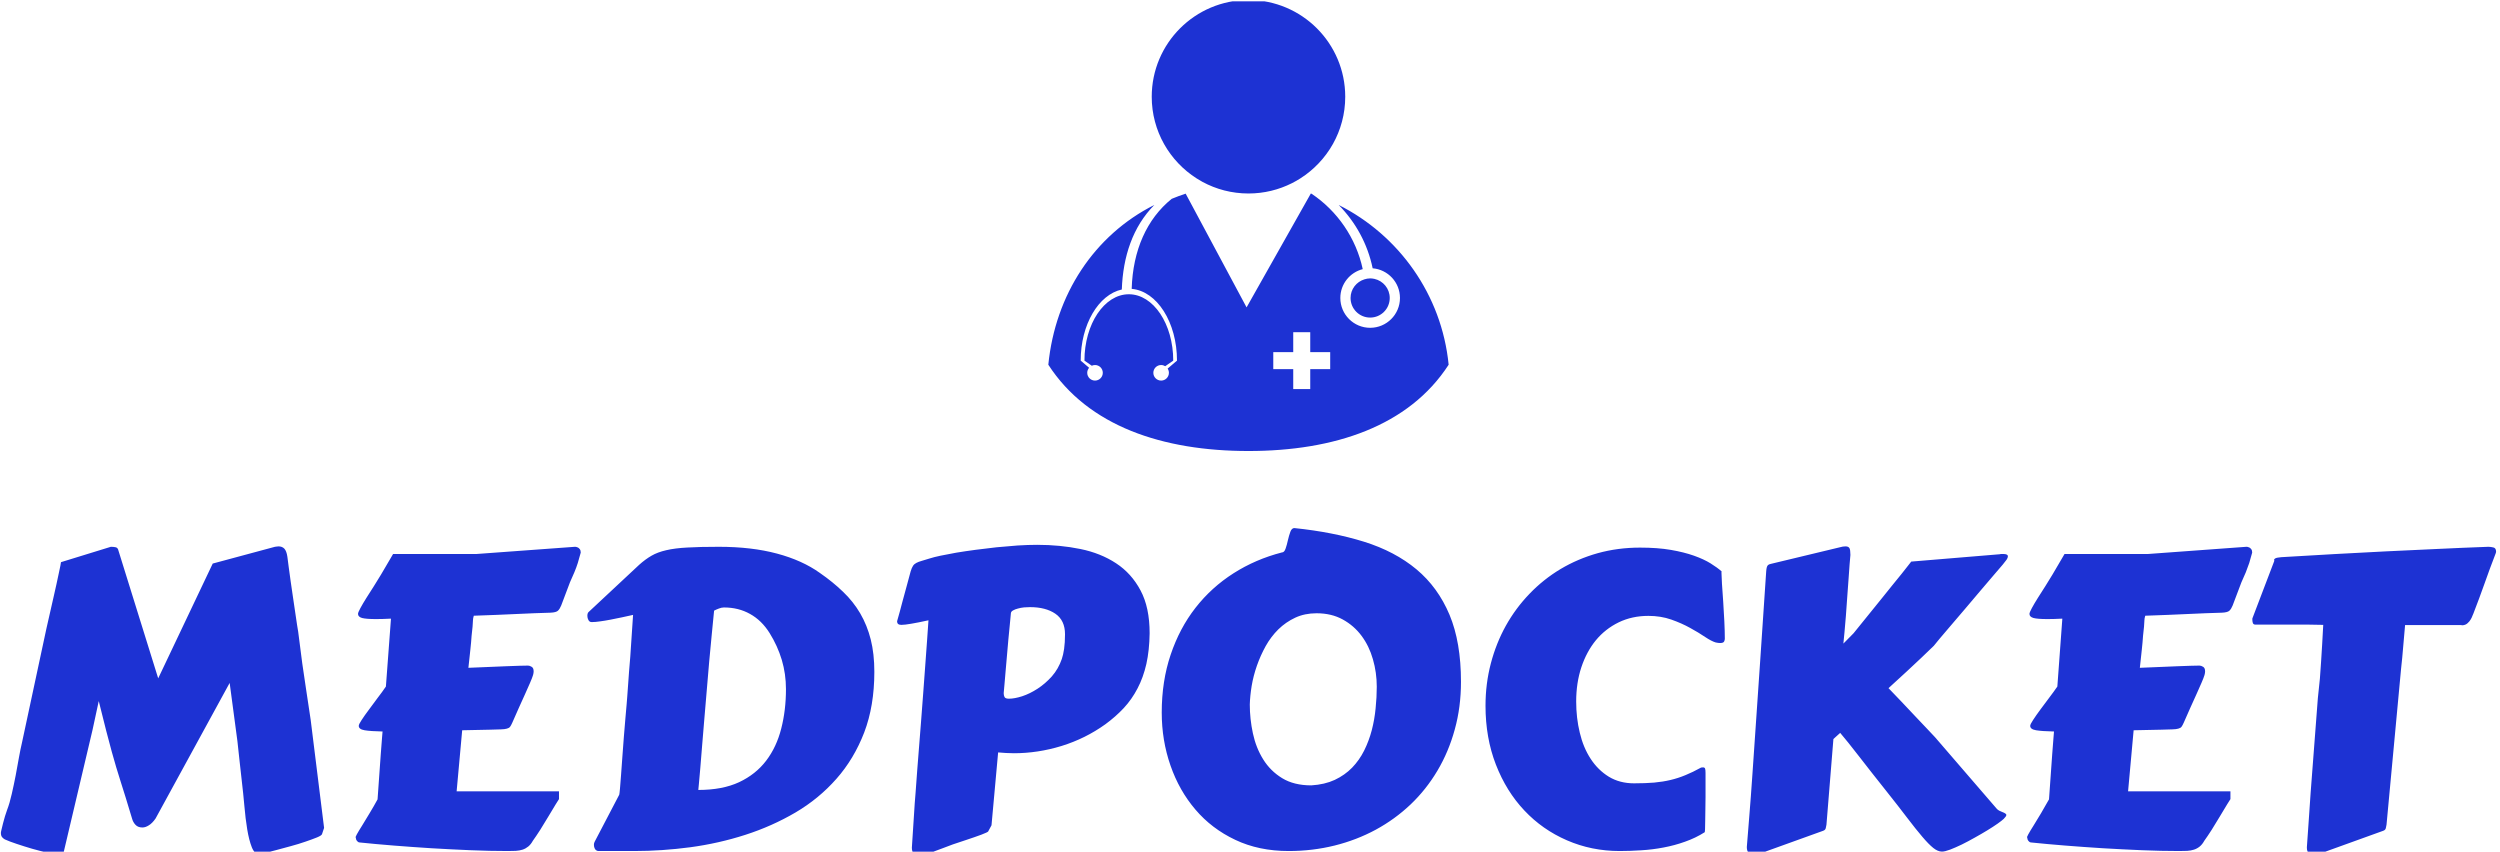 <svg xmlns="http://www.w3.org/2000/svg" version="1.1" xmlns:xlink="http://www.w3.org/1999/xlink" xmlns:svgjs="http://svgjs.dev/svgjs" width="1500" height="511" viewBox="0 0 1500 511"><g transform="matrix(1,0,0,1,-0.909,0.819)"><svg viewBox="0 0 396 135" data-background-color="#ffffff" preserveAspectRatio="xMidYMid meet" height="511" width="1500" xmlns="http://www.w3.org/2000/svg" xmlns:xlink="http://www.w3.org/1999/xlink"><g id="tight-bounds" transform="matrix(1,0,0,1,0.24,-0.216)"><svg viewBox="0 0 395.52 135.433" height="135.433" width="395.52"><g><svg viewBox="0 0 395.52 135.433" height="135.433" width="395.52"><g transform="matrix(1,0,0,1,0,83.703)"><svg viewBox="0 0 395.52 51.73" height="51.73" width="395.52"><g id="textblocktransform"><svg viewBox="0 0 395.52 51.73" height="51.73" width="395.52" id="textblock"><g><svg viewBox="0 0 395.52 51.73" height="51.73" width="395.52"><g transform="matrix(1,0,0,1,0,0)"><svg width="395.52" viewBox="1.56 -38.23 305.18 39.91" height="51.73" data-palette-color="#1d32d3"><path d="M27.47-33.89L35.08-35.94Q35.21-35.96 35.31-35.97 35.42-35.99 35.52-35.99L35.52-35.99Q35.96-35.99 36.23-35.71 36.5-35.42 36.6-34.72L36.6-34.72Q36.65-34.28 36.76-33.48 36.87-32.69 37-31.73 37.13-30.76 37.29-29.74 37.45-28.71 37.57-27.84 37.7-26.98 37.79-26.35 37.89-25.73 37.92-25.56L37.92-25.56Q38.45-21.24 38.87-18.63 39.28-16.02 39.45-14.77L39.45-14.77 41.09-1.56 40.84-0.81Q40.8-0.63 40.21-0.39 39.62-0.15 38.79 0.13 37.96 0.42 36.99 0.68 36.01 0.95 35.18 1.17 34.35 1.39 33.78 1.53 33.2 1.66 33.18 1.66L33.18 1.66Q32.59 1.66 32.25 0.81 31.91-0.05 31.69-1.37 31.47-2.69 31.34-4.25 31.2-5.81 31.03-7.25L31.03-7.25Q30.88-8.45 30.76-9.67 30.64-10.89 30.49-12.16L30.49-12.16 29.54-19.29 20.48-2.71Q20.07-2.12 19.65-1.87 19.24-1.61 18.87-1.61L18.87-1.61Q18.33-1.61 18.03-1.93 17.72-2.25 17.6-2.71L17.6-2.71Q17.14-4.25 16.81-5.31 16.48-6.37 16.2-7.25 15.92-8.13 15.67-8.96 15.43-9.79 15.12-10.88 14.82-11.96 14.44-13.44 14.06-14.92 13.53-17.07L13.53-17.07 12.77-13.55 9.25 1.37Q9.18 1.66 8.64 1.66L8.64 1.66Q8.13 1.66 7.24 1.46 6.35 1.27 5.38 0.99 4.42 0.71 3.5 0.4 2.59 0.1 2.05-0.15L2.05-0.15Q1.93-0.2 1.75-0.38 1.56-0.56 1.56-0.95L1.56-0.95Q1.56-1.05 1.64-1.37 1.71-1.68 1.82-2.11 1.93-2.54 2.06-2.98 2.2-3.42 2.32-3.76L2.32-3.76Q2.64-4.59 2.89-5.71 3.15-6.84 3.37-7.98 3.59-9.13 3.77-10.18 3.96-11.23 4.13-11.94L4.13-11.94 7.13-25.95 8.03-29.91Q8.2-30.66 8.36-31.38 8.52-32.1 8.64-32.69 8.76-33.28 8.84-33.64 8.91-34.01 8.91-34.06L8.91-34.06 15.01-35.94Q15.36-35.94 15.61-35.88 15.87-35.82 15.94-35.47L15.94-35.47 20.8-19.85 27.47-33.89ZM66.65-20.26L66.65-20.26Q66.55-19.92 66.28-19.3 66.01-18.68 65.66-17.9 65.31-17.11 64.9-16.22 64.5-15.33 64.11-14.43L64.11-14.43Q63.96-14.09 63.84-13.93 63.72-13.77 63.45-13.7 63.18-13.62 62.71-13.61 62.23-13.6 61.37-13.57L61.37-13.57 57.98-13.5 57.3-6.03 69.82-6.03 69.82-5.08Q69.77-5.03 69.41-4.43 69.04-3.83 68.55-3 68.06-2.17 67.53-1.33 66.99-0.49 66.62 0.02L66.62 0.02Q66.38 0.46 66.06 0.72 65.74 0.98 65.37 1.1 64.99 1.22 64.54 1.25 64.08 1.27 63.55 1.27L63.55 1.27Q61.35 1.27 58.97 1.17 56.59 1.07 54.22 0.93 51.85 0.78 49.59 0.6 47.34 0.42 45.41 0.22L45.41 0.22Q45.24 0.2 45.1 0.02 44.97-0.15 44.97-0.37L44.97-0.37Q44.87-0.37 45.1-0.78 45.33-1.2 45.75-1.86 46.16-2.51 46.66-3.36 47.17-4.2 47.63-5.05L47.63-5.05 48.02-10.55Q48.12-11.94 48.18-12.62 48.24-13.31 48.24-13.35L48.24-13.35Q46.77-13.38 46.05-13.5 45.33-13.62 45.33-14.04L45.33-14.04Q45.33-14.23 45.69-14.77 46.04-15.31 46.56-16 47.07-16.7 47.64-17.46 48.22-18.21 48.65-18.85L48.65-18.85 49.27-27.15 49.19-27.15Q48.65-27.12 48.22-27.11 47.78-27.1 47.41-27.1L47.41-27.1Q46.24-27.1 45.74-27.23 45.24-27.37 45.24-27.73L45.24-27.73Q45.24-27.91 45.53-28.44 45.82-28.98 46.26-29.68 46.7-30.37 47.19-31.14 47.68-31.91 48.07-32.57L48.07-32.57 49.53-35.06 59.74-35.06 71.77-35.94Q71.8-35.94 71.91-35.93 72.02-35.91 72.14-35.85 72.26-35.79 72.37-35.64 72.48-35.5 72.48-35.23L72.48-35.23 72.12-33.96Q71.95-33.42 71.7-32.82 71.46-32.23 71.16-31.59L71.16-31.59 70.09-28.76Q69.92-28.34 69.7-28.13 69.48-27.91 68.77-27.88L68.77-27.88Q66.92-27.83 64.63-27.72 62.35-27.61 59.4-27.51L59.4-27.51Q59.3-27.17 59.3-26.97 59.3-26.76 59.25-26.17L59.25-26.17 59.13-25.05Q59.08-24.27 58.98-23.36 58.88-22.46 58.74-21.14L58.74-21.14Q59.98-21.19 61.17-21.24 62.35-21.29 63.33-21.33 64.3-21.36 65.02-21.39 65.74-21.41 66.04-21.41L66.04-21.41Q66.23-21.41 66.48-21.26 66.72-21.12 66.72-20.7L66.72-20.7Q66.72-20.51 66.65-20.26ZM79.05 1.27L74.6 1.27Q74.34 1.22 74.21 1 74.09 0.78 74.09 0.51L74.09 0.51Q74.09 0.29 74.19 0.12L74.19 0.12 77.19-5.62Q77.22-5.71 77.28-6.37 77.34-7.03 77.41-8.02 77.49-9.01 77.57-10.23 77.66-11.45 77.75-12.65 77.85-13.84 77.94-14.93 78.02-16.02 78.1-16.75L78.1-16.75Q78.12-17.04 78.17-17.64 78.22-18.24 78.27-19.02 78.32-19.8 78.39-20.7 78.46-21.61 78.54-22.51L78.54-22.51 78.88-27.61Q78.22-27.47 77.51-27.31 76.8-27.15 76.13-27.03 75.46-26.9 74.86-26.82 74.26-26.73 73.82-26.73L73.82-26.73Q73.55-26.73 73.42-26.98 73.29-27.22 73.29-27.49L73.29-27.49Q73.29-27.81 73.43-27.95L73.43-27.95 79.63-33.74Q80.39-34.42 81.14-34.85 81.88-35.28 82.93-35.52 83.98-35.77 85.51-35.85 87.03-35.94 89.37-35.94L89.37-35.94Q93.38-35.94 96.48-35.11 99.58-34.28 101.73-32.74L101.73-32.74Q103.32-31.64 104.56-30.44 105.81-29.25 106.66-27.8 107.51-26.34 107.95-24.6 108.39-22.85 108.39-20.65L108.39-20.65Q108.39-16.48 107.15-13.23 105.9-9.99 103.75-7.56 101.61-5.13 98.74-3.44 95.87-1.76 92.61-0.71 89.35 0.34 85.87 0.81 82.39 1.27 79.05 1.27L79.05 1.27ZM88.79-28.13L88.79-28.13 88.5-25.17Q88.35-23.63 88.19-21.89 88.03-20.14 87.89-18.35 87.74-16.55 87.59-14.81 87.45-13.06 87.32-11.55 87.2-10.03 87.1-8.84 87.01-7.64 86.93-6.93L86.93-6.93 86.86-6.2Q89.81-6.2 91.85-7.15 93.89-8.11 95.16-9.78 96.43-11.45 97-13.7 97.58-15.94 97.58-18.53L97.58-18.53Q97.58-20.39 97.07-22.11 96.55-23.83 95.58-25.39L95.58-25.39Q94.6-26.95 93.18-27.73 91.77-28.52 89.99-28.52L89.99-28.52Q89.69-28.52 89.35-28.38 89.01-28.25 88.79-28.13ZM142.06-25.37L142.06-25.37Q142.03-23.27 141.66-21.61 141.28-19.95 140.58-18.62 139.89-17.29 138.9-16.22 137.91-15.16 136.64-14.23L136.64-14.23Q134.2-12.48 131.29-11.58 128.39-10.69 125.46-10.69L125.46-10.69Q124.97-10.69 124.49-10.72 124.02-10.74 123.53-10.79L123.53-10.79 122.72-1.88 122.31-1.12Q122.26-1.03 121.48-0.73 120.7-0.44 119.52-0.05L119.52-0.05 117.99 0.46Q117.25 0.73 116.69 0.95 116.13 1.17 115.64 1.34 115.15 1.51 114.69 1.6 114.23 1.68 113.71 1.68L113.71 1.68Q113.37 1.68 113.18 1.51 112.98 1.34 112.98 0.85L112.98 0.85 113.25-3.32Q113.32-4.57 113.43-5.82 113.54-7.08 113.64-8.69L113.64-8.69 114.1-14.53Q114.25-16.31 114.37-18.09 114.49-19.87 114.62-21.48 114.74-23.1 114.84-24.5 114.93-25.9 115.01-26.95L115.01-26.95Q113.69-26.66 112.9-26.53 112.1-26.39 111.69-26.39L111.69-26.39Q111.17-26.39 111.17-26.83L111.17-26.83Q111.52-28.03 111.81-29.17L111.81-29.17Q112.08-30.15 112.36-31.19 112.64-32.23 112.83-32.93L112.83-32.93Q112.96-33.37 113.12-33.61 113.27-33.84 113.53-33.97 113.79-34.11 114.19-34.22 114.59-34.33 115.18-34.52L115.18-34.52Q115.64-34.67 116.48-34.85 117.33-35.03 118.41-35.22 119.5-35.4 120.77-35.57 122.04-35.74 123.34-35.88 124.65-36.01 125.92-36.1 127.19-36.18 128.31-36.18L128.31-36.18Q131.1-36.18 133.59-35.67 136.08-35.16 137.96-33.92 139.84-32.69 140.95-30.6 142.06-28.52 142.06-25.37ZM124.21-18.04L124.21-18.04Q124.21-17.77 124.31-17.57 124.41-17.36 124.85-17.36L124.85-17.36Q125.53-17.36 126.47-17.66 127.41-17.97 128.35-18.58 129.29-19.19 130.1-20.09 130.9-21 131.32-22.22L131.32-22.22Q131.49-22.71 131.6-23.46 131.71-24.22 131.71-25.24L131.71-25.24Q131.71-26.95 130.52-27.76 129.34-28.56 127.43-28.56L127.43-28.56Q127.12-28.56 126.71-28.53 126.31-28.49 125.96-28.39 125.6-28.3 125.36-28.16 125.11-28.03 125.09-27.81L125.09-27.81 125.04-27.27Q125.02-26.95 124.94-26.23 124.87-25.51 124.78-24.58 124.7-23.66 124.61-22.63 124.53-21.61 124.44-20.68 124.36-19.75 124.3-19.04 124.24-18.33 124.21-18.04ZM154.31-16.65L154.31-16.65Q154.31-14.89 154.69-13.12 155.07-11.35 155.95-9.94 156.83-8.52 158.27-7.64 159.71-6.76 161.83-6.76L161.83-6.76Q163.47-6.86 164.7-7.43 165.93-8.01 166.82-8.92 167.71-9.84 168.3-11.02 168.89-12.21 169.23-13.51 169.57-14.82 169.7-16.19 169.84-17.55 169.84-18.82L169.84-18.82Q169.84-20.56 169.37-22.18 168.91-23.8 167.98-25.05 167.06-26.29 165.68-27.05 164.3-27.81 162.47-27.81L162.47-27.81Q161.03-27.81 159.87-27.27 158.71-26.73 157.8-25.84 156.9-24.95 156.25-23.79 155.61-22.63 155.18-21.4 154.75-20.17 154.54-18.93 154.34-17.7 154.31-16.65ZM159.07 1.27L159.07 1.27Q155.41 1.27 152.53-0.1 149.65-1.46 147.66-3.8 145.67-6.13 144.61-9.19 143.54-12.26 143.54-15.67L143.54-15.67Q143.54-19.51 144.63-22.74 145.72-25.98 147.67-28.48 149.62-30.98 152.32-32.7 155.02-34.42 158.24-35.25L158.24-35.25Q158.53-35.25 158.69-35.72 158.85-36.18 158.97-36.74 159.1-37.3 159.27-37.77 159.44-38.23 159.76-38.23L159.76-38.23Q164.49-37.74 168.28-36.56 172.06-35.38 174.7-33.18 177.33-30.98 178.74-27.62 180.14-24.27 180.14-19.43L180.14-19.43Q180.14-16.33 179.38-13.6 178.63-10.86 177.26-8.56 175.89-6.25 173.98-4.43 172.06-2.61 169.72-1.34 167.37-0.07 164.68 0.6 161.98 1.27 159.07 1.27ZM183.14-16.5L183.14-16.5Q183.14-19.19 183.79-21.67 184.44-24.15 185.63-26.29 186.83-28.44 188.53-30.2 190.22-31.96 192.32-33.22 194.42-34.47 196.87-35.16 199.33-35.84 202.04-35.84L202.04-35.84Q204.19-35.84 205.81-35.56 207.43-35.28 208.64-34.85 209.85-34.42 210.67-33.91 211.49-33.4 212.02-32.93L212.02-32.93Q212-32.93 212-32.76L212-32.76Q212-32.4 212.06-31.42 212.12-30.44 212.21-29.25 212.29-28.05 212.35-26.82 212.41-25.59 212.41-24.68L212.41-24.68Q212.41-24.54 212.32-24.35 212.22-24.17 211.83-24.17L211.83-24.17Q211.61-24.17 211.29-24.24L211.29-24.24Q210.78-24.39 210-24.91 209.22-25.44 208.18-26.01 207.14-26.59 205.86-27.04 204.58-27.49 203.06-27.49L203.06-27.49Q201.06-27.49 199.43-26.7 197.79-25.9 196.64-24.51 195.5-23.12 194.86-21.2 194.23-19.29 194.23-17.02L194.23-17.02Q194.23-15.01 194.67-13.2 195.1-11.38 196-10.01 196.89-8.64 198.22-7.82 199.55-7.01 201.31-7.01L201.31-7.01Q202.7-7.01 203.77-7.1 204.85-7.2 205.77-7.42 206.7-7.64 207.59-8.01 208.48-8.37 209.51-8.94L209.51-8.94Q209.56-8.96 209.75-8.96L209.75-8.96Q209.92-8.96 209.99-8.83 210.05-8.69 210.05-8.28L210.05-8.28 210.05-5.35Q210.05-4.54 210.03-3.77 210.02-3 210.01-2.39 210-1.78 209.99-1.4 209.97-1.03 209.95-1.03L209.95-1.03Q208.83-0.32 207.54 0.13 206.26 0.59 204.91 0.84 203.55 1.1 202.18 1.18 200.82 1.27 199.55 1.27L199.55 1.27Q196.11 1.27 193.1-0.04 190.1-1.34 187.89-3.69 185.68-6.03 184.41-9.3 183.14-12.57 183.14-16.5ZM227.77-34.94L227.77-34.94Q227.72-34.57 227.67-33.78 227.62-32.98 227.54-31.96 227.45-30.93 227.38-29.77 227.3-28.61 227.22-27.53 227.13-26.44 227.05-25.54 226.96-24.63 226.91-24.1L226.91-24.1 228.16-25.37 231.63-29.66Q232.26-30.47 232.9-31.24 233.53-32.01 234.03-32.63 234.53-33.25 234.85-33.67 235.17-34.08 235.21-34.13L235.21-34.13 246.05-35.03Q246.1-35.06 246.27-35.06L246.27-35.06 246.47-35.06Q247.03-35.06 247.03-34.77L247.03-34.77Q247.03-34.59 246.87-34.36 246.71-34.13 246.4-33.76L246.4-33.76Q246.01-33.3 245.26-32.43 244.52-31.57 243.64-30.53 242.76-29.49 241.82-28.38 240.88-27.27 240.07-26.33 239.27-25.39 238.69-24.71 238.12-24.02 237.97-23.83L237.97-23.83 236.44-22.36Q234.87-20.87 232.43-18.65L232.43-18.65Q233.19-17.87 234.05-16.96 234.92-16.04 235.71-15.2 236.51-14.36 237.16-13.67 237.8-12.99 238.12-12.65L238.12-12.65 245.66-3.91Q245.79-3.76 245.98-3.66 246.18-3.56 246.37-3.49 246.57-3.42 246.7-3.33 246.84-3.25 246.84-3.13L246.84-3.13Q246.84-2.98 246.52-2.66L246.52-2.66Q246.32-2.47 245.79-2.09 245.25-1.71 244.53-1.27 243.81-0.83 242.98-0.37 242.15 0.1 241.38 0.48 240.61 0.85 239.96 1.1 239.32 1.34 238.97 1.34L238.97 1.34Q238.46 1.34 237.9 0.89 237.34 0.44 236.56-0.48 235.78-1.39 234.7-2.81 233.63-4.22 232.11-6.13L232.11-6.13Q231.24-7.23 230.4-8.29 229.57-9.35 228.84-10.29 228.11-11.23 227.51-11.98 226.91-12.72 226.52-13.18L226.52-13.18Q226.33-12.99 226.11-12.81 225.89-12.62 225.69-12.43L225.69-12.43 224.84-1.95Q224.81-1.73 224.75-1.51 224.69-1.29 224.42-1.2L224.42-1.2 217.51 1.29Q217.25 1.39 216.81 1.54 216.37 1.68 215.95 1.68L215.95 1.68Q215.59 1.68 215.34 1.49 215.1 1.29 215.1 0.78L215.1 0.78Q215.22-0.66 215.4-2.95 215.59-5.25 215.79-8.19 216-11.13 216.23-14.61 216.46-18.09 216.73-21.92L216.73-21.92 217.42-32.2Q217.44-32.64 217.47-32.93 217.49-33.23 217.54-33.42 217.59-33.62 217.71-33.72 217.83-33.81 218.08-33.86L218.08-33.86 226.52-35.89Q226.84-35.99 227.18-35.99L227.18-35.99Q227.52-35.99 227.65-35.78 227.77-35.57 227.77-34.94ZM271.08-20.26L271.08-20.26Q270.98-19.92 270.71-19.3 270.44-18.68 270.09-17.9 269.73-17.11 269.33-16.22 268.93-15.33 268.54-14.43L268.54-14.43Q268.39-14.09 268.27-13.93 268.15-13.77 267.88-13.7 267.61-13.62 267.13-13.61 266.66-13.6 265.8-13.57L265.8-13.57 262.41-13.5 261.73-6.03 274.25-6.03 274.25-5.08Q274.2-5.03 273.84-4.43 273.47-3.83 272.98-3 272.49-2.17 271.96-1.33 271.42-0.49 271.05 0.02L271.05 0.02Q270.81 0.46 270.49 0.72 270.17 0.98 269.79 1.1 269.42 1.22 268.96 1.25 268.51 1.27 267.98 1.27L267.98 1.27Q265.78 1.27 263.4 1.17 261.02 1.07 258.65 0.93 256.28 0.78 254.02 0.6 251.76 0.42 249.84 0.22L249.84 0.22Q249.67 0.2 249.53 0.02 249.4-0.15 249.4-0.37L249.4-0.37Q249.3-0.37 249.53-0.78 249.76-1.2 250.18-1.86 250.59-2.51 251.09-3.36 251.59-4.2 252.06-5.05L252.06-5.05 252.45-10.55Q252.55-11.94 252.61-12.62 252.67-13.31 252.67-13.35L252.67-13.35Q251.2-13.38 250.48-13.5 249.76-13.62 249.76-14.04L249.76-14.04Q249.76-14.23 250.12-14.77 250.47-15.31 250.98-16 251.5-16.7 252.07-17.46 252.64-18.21 253.08-18.85L253.08-18.85 253.69-27.15 253.62-27.15Q253.08-27.12 252.64-27.11 252.2-27.1 251.84-27.1L251.84-27.1Q250.67-27.1 250.17-27.23 249.67-27.37 249.67-27.73L249.67-27.73Q249.67-27.91 249.96-28.44 250.25-28.98 250.69-29.68 251.13-30.37 251.62-31.14 252.11-31.91 252.5-32.57L252.5-32.57 253.96-35.06 264.17-35.06 276.2-35.94Q276.23-35.94 276.34-35.93 276.45-35.91 276.57-35.85 276.69-35.79 276.8-35.64 276.91-35.5 276.91-35.23L276.91-35.23 276.55-33.96Q276.37-33.42 276.13-32.82 275.89-32.23 275.59-31.59L275.59-31.59 274.52-28.76Q274.35-28.34 274.13-28.13 273.91-27.91 273.2-27.88L273.2-27.88Q271.34-27.83 269.06-27.72 266.78-27.61 263.83-27.51L263.83-27.51Q263.73-27.17 263.73-26.97 263.73-26.76 263.68-26.17L263.68-26.17 263.56-25.05Q263.51-24.27 263.41-23.36 263.31-22.46 263.17-21.14L263.17-21.14Q264.41-21.19 265.6-21.24 266.78-21.29 267.76-21.33 268.73-21.36 269.45-21.39 270.17-21.41 270.47-21.41L270.47-21.41Q270.66-21.41 270.91-21.26 271.15-21.12 271.15-20.7L271.15-20.7Q271.15-20.51 271.08-20.26ZM283.6 0.88L283.6 0.78Q283.72-1 283.84-2.66 283.96-4.32 284.06-5.88L284.06-5.88 284.94-17.41Q285.09-18.73 285.19-19.81 285.28-20.9 285.34-21.94 285.4-22.97 285.47-24.04 285.53-25.1 285.6-26.39L285.6-26.39Q284.79-26.42 283.9-26.42 283.01-26.42 282.04-26.42L282.04-26.42 277.32-26.42Q277.06-26.42 276.99-26.62 276.93-26.83 276.93-27L276.93-27 276.93-27.17 279.62-34.23 279.59-34.33Q279.59-34.45 279.75-34.53 279.91-34.62 280.47-34.67L280.47-34.67Q283.84-34.86 287-35.05 290.17-35.23 293.25-35.38 296.34-35.52 299.43-35.67 302.52-35.82 305.79-35.94L305.79-35.94Q306.08-35.94 306.41-35.86 306.74-35.79 306.74-35.33L306.74-35.33Q306.74-35.28 306.72-35.23 306.69-35.18 306.69-35.13L306.69-35.13Q306.3-34.13 305.97-33.23 305.64-32.32 305.33-31.45 305.01-30.57 304.68-29.66 304.35-28.76 303.96-27.76L303.96-27.76Q303.94-27.73 303.86-27.53 303.79-27.32 303.64-27.06 303.5-26.81 303.25-26.59 303.01-26.37 302.64-26.34L302.64-26.34Q302.52-26.37 302.4-26.37 302.27-26.37 302.13-26.37L302.13-26.37 295.61-26.37Q295.49-25.12 295.38-23.73 295.27-22.34 295.12-21.02L295.12-21.02 293.34-1.95Q293.31-1.73 293.25-1.51 293.19-1.29 292.92-1.2L292.92-1.2 286.02 1.29Q285.75 1.39 285.31 1.54 284.87 1.68 284.45 1.68L284.45 1.68Q284.11 1.68 283.85 1.51 283.6 1.34 283.6 0.88L283.6 0.88Z" opacity="1" transform="matrix(1,0,0,1,0,0)" fill="#1d32d3" class="wordmark-text-0" data-fill-palette-color="primary" id="text-0"></path></svg></g></svg></g></svg></g></svg></g><g transform="matrix(1,0,0,1,166.032,0)"><svg viewBox="0 0 63.456 71.491" height="71.491" width="63.456"><g><svg xmlns="http://www.w3.org/2000/svg" xmlns:xlink="http://www.w3.org/1999/xlink" version="1.1" x="0" y="0" viewBox="0 0 100 112.662" enable-background="new 0 0 100 112.662" xml:space="preserve" width="63.456" height="71.491" class="icon-icon-0" data-fill-palette-color="accent" id="icon-0"><g fill="#1d32d3" data-fill-palette-color="accent"><path d="M72.528 51.2c4.216 4.266 7.23 9.72 8.491 15.818 3.82 0.319 6.822 3.516 6.822 7.417 0 4.114-3.335 7.449-7.449 7.449s-7.449-3.335-7.449-7.449c0-3.473 2.38-6.381 5.596-7.206-1.665-7.775-6.36-14.545-12.776-18.829-0.063-0.021-0.124-0.044-0.187-0.064L49.524 76.782 34.306 48.373c-1.181 0.388-2.343 0.82-3.483 1.292-6.215 5.014-9.712 12.851-10.001 22.492 6.311 0.552 11.318 8.355 11.318 17.929l-2.334 1.984c0.198 0.305 0.315 0.666 0.315 1.057 0 1.074-0.871 1.944-1.945 1.944-1.073 0-1.944-0.87-1.944-1.944s0.871-1.944 1.944-1.944c0.375 0 0.723 0.111 1.021 0.296l2.005-1.393c0-9.156-4.965-16.579-11.09-16.579-6.125 0-11.09 7.423-11.09 16.579l1.835 1.274c0.245-0.111 0.516-0.178 0.803-0.178 1.074 0 1.945 0.87 1.945 1.944s-0.871 1.944-1.945 1.944c-1.074 0-1.945-0.87-1.945-1.944 0-0.48 0.181-0.915 0.47-1.254l-2.102-1.787c0-9.037 4.463-16.494 10.271-17.77 0.293-8.226 2.717-15.653 8.125-21.121C11.451 58.743 1.731 73.601 0 91.108c9.946 15.371 28.612 21.554 50 21.554 21.387 0 40.054-6.183 50-21.553C98.269 73.603 87.551 58.749 72.528 51.2zM70.412 92.21h-4.985v4.984h-4.249V92.21h-4.985v-4.249h4.985v-4.985h4.249v4.985h4.985V92.21z" fill="#1d32d3" data-fill-palette-color="accent"></path><path d="M81.441 69.662c-0.339-0.074-0.688-0.119-1.049-0.119-0.499 0-0.972 0.097-1.426 0.235-2.002 0.613-3.468 2.454-3.468 4.657 0 2.703 2.191 4.895 4.894 4.895s4.893-2.191 4.893-4.895C85.285 72.094 83.638 70.143 81.441 69.662z" fill="#1d32d3" data-fill-palette-color="accent"></path><path d="M50 0C36.652 0 25.832 10.82 25.832 24.167c0 8.577 4.472 16.104 11.207 20.394 0.475 0.302 0.957 0.594 1.453 0.863 3.422 1.856 7.342 2.911 11.509 2.911 3.902 0 7.586-0.931 10.85-2.574 0.726-0.366 1.43-0.766 2.111-1.201 6.734-4.289 11.206-11.817 11.206-20.394C74.167 10.82 63.347 0 50 0z" fill="#1d32d3" data-fill-palette-color="accent"></path></g></svg></g></svg></g><g></g></svg></g><defs></defs></svg><rect width="395.52" height="135.433" fill="none" stroke="none" visibility="hidden"></rect></g></svg></g></svg>